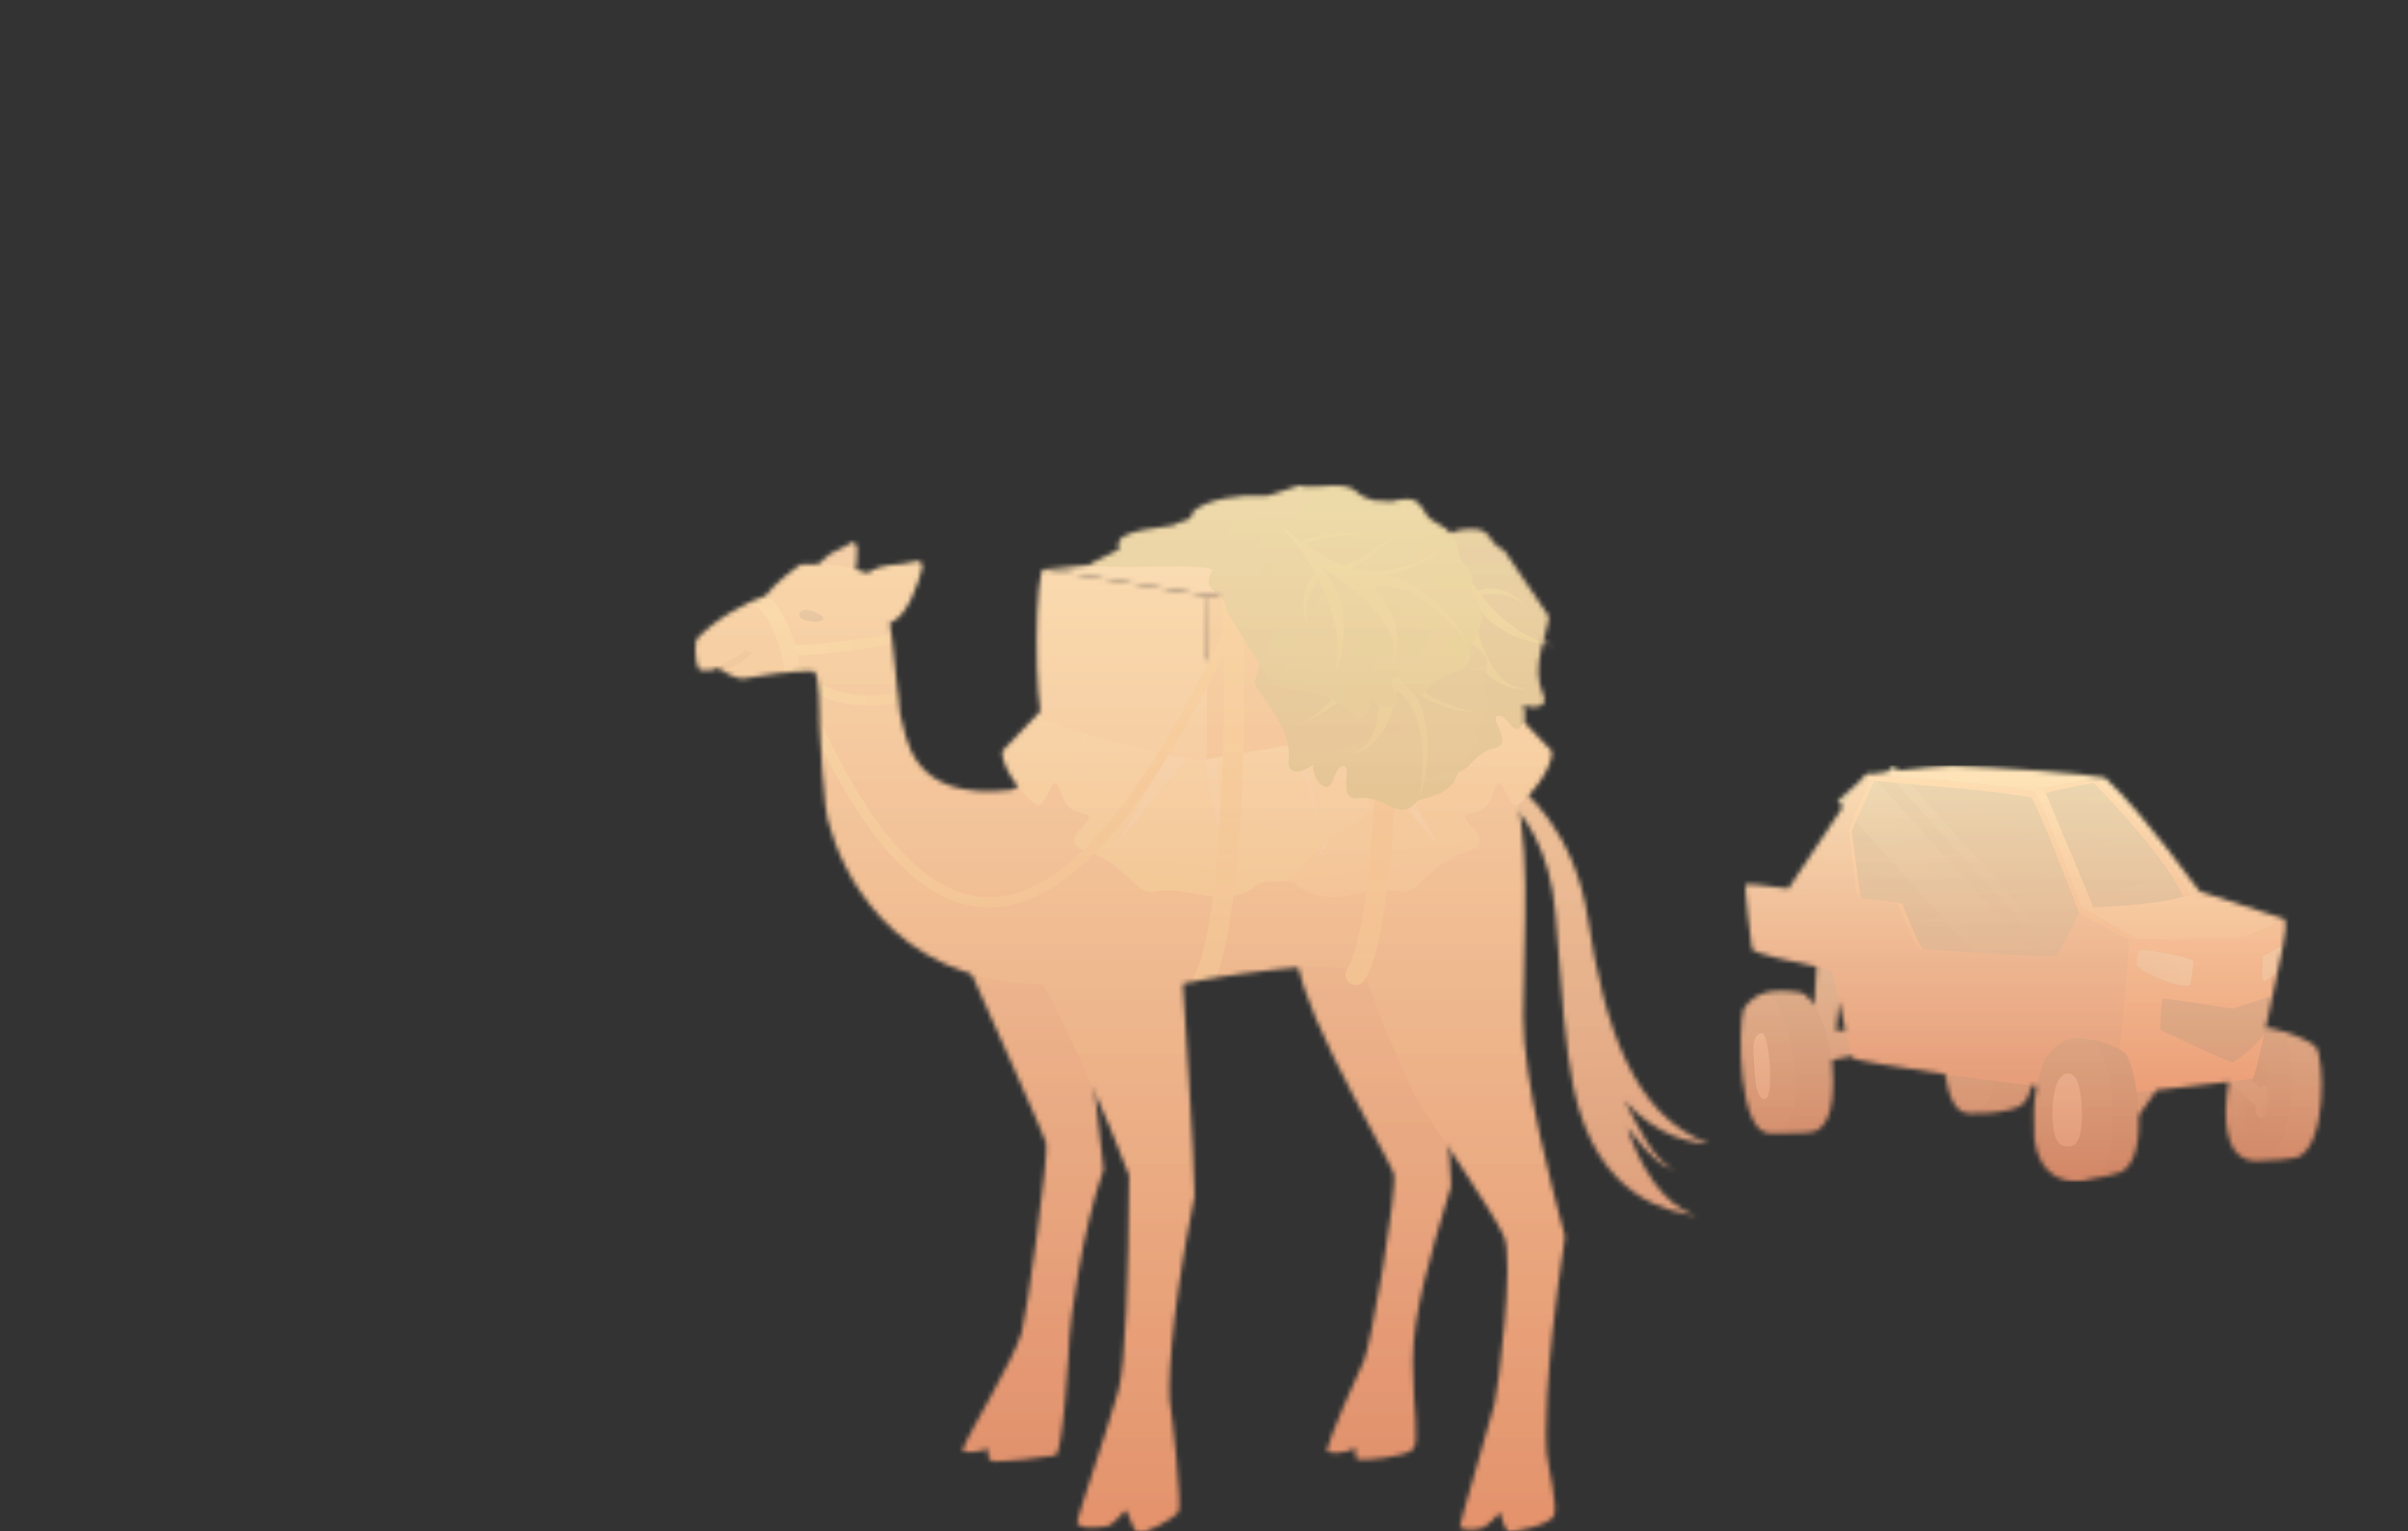 <svg width="516" height="328" viewBox="0 0 516 328" fill="none" xmlns="http://www.w3.org/2000/svg">
<rect x="0" y="0" width="516" height="328" fill="#333333" stroke="none"/>
<g clip-path="url(#clip0_1115_14445)">
<mask id="mask0_1115_14445" style="mask-type:alpha" maskUnits="userSpaceOnUse" x="373" y="164" width="125" height="90">
<path fill-rule="evenodd" clip-rule="evenodd" d="M404.334 165.35C402.879 165.529 401.657 165.687 400.844 165.795L400.564 165.484L400.11 165.893C399.886 165.923 399.765 165.94 399.765 165.94C399.449 166.151 398.922 166.783 398.711 167.099L398.621 167.234L393.762 171.611L394.879 172.85L383.221 190.342C378.132 189.694 374.368 189.257 374.159 189.396C373.593 189.679 375.212 201.768 375.423 203.243C375.577 204.318 384.341 206.064 389.253 207.096L388.744 215.309C387.643 213.626 386.598 212.853 385.946 212.628C382.507 212.029 379.424 212.268 378.356 212.628L378.338 212.633C376.92 213.111 375.407 213.62 373.612 216.102C372.426 220.055 372.307 243.057 379.423 242.818H379.687C384.645 242.817 388.101 242.807 389.267 242.218C389.86 241.619 393.774 240.541 392.588 227.363C392.575 227.271 392.561 227.179 392.547 227.088L396.818 226.223C396.901 226.465 396.97 226.628 397.025 226.7C397.305 227.059 405.915 228.565 416.817 230.134C417.492 234.768 418.977 238.428 421.805 238.489L422.068 238.503C427.019 238.777 431.025 237.761 432.221 237.237C432.655 236.845 434.429 236.887 435.323 232.539C435.695 232.582 436.067 232.624 436.437 232.666C435.738 236.026 435.721 239.238 435.92 243.961C436.974 252.075 442.559 254.288 448.46 252.496C450.883 252.065 452.886 251.759 454.678 251.021C457.657 249.312 458.508 244.16 458.333 238.916L462.117 233.551C467.165 233.028 473.316 232.292 477.576 231.755C477.208 233.558 477.132 235.335 476.951 237.707C476.845 245.41 479.326 249.504 485.066 248.626C487.382 248.549 490.465 248.406 492.233 247.959C498.718 245.384 498.121 226.554 496.243 224.279C494.488 222.549 489.464 220.859 488.281 220.722C487.213 220.285 486.292 220.161 485.492 220.254C485.977 218.072 486.489 215.71 486.999 213.317L487.578 210.587C487.77 209.679 487.96 208.773 488.146 207.88C488.544 205.974 488.927 204.121 489.28 202.4C489.567 200.999 490.284 196.773 489.28 196.772L471.422 190.941L471.4 190.923C470.415 190.069 459.971 174.832 451.084 166.572C446.026 165.624 428.744 164.359 418.312 164.043C415.182 164.147 410.608 164.613 406.785 165.057L405.833 164L404.334 165.35ZM394.086 214.54C394.523 216.55 394.998 218.743 395.44 220.709L393.443 220.82L394.086 214.54Z" fill="#D4D4D4"/>
</mask>
<g mask="url(#mask0_1115_14445)">
<path d="M429.984 208.706C431.455 209.307 434.858 212.935 435.802 223.785C436.259 237.009 432.847 236.673 432.221 237.238C431.025 237.761 427.019 238.778 422.068 238.504C423.158 238.496 427.188 237.802 427.702 228.497C427.969 215.074 423.931 208.611 422.405 208.287C423.491 207.987 426.583 207.918 429.984 208.706Z" fill="#1C1A1A"/>
<path d="M422.405 208.287C423.931 208.611 427.969 215.074 427.702 228.497C427.188 237.802 423.158 238.496 422.068 238.504L421.805 238.49C414.686 238.336 416.074 215.376 417.477 211.494C419.406 209.115 420.945 208.69 422.387 208.292L422.405 208.287Z" fill="#312B2B"/>
<path d="M480.219 225.167C481.427 223.737 483.17 218.628 488.282 220.721C492.436 222.5 492.787 245.126 485.067 248.626C479.327 249.503 476.846 245.409 476.952 237.706C477.324 232.814 477.252 230.453 480.219 225.167Z" fill="#1C1A1A"/>
<path d="M485.067 248.626C492.787 245.126 492.436 222.5 488.282 220.721C489.465 220.858 494.489 222.549 496.244 224.279C498.122 226.554 498.719 245.384 492.234 247.959C490.466 248.406 487.383 248.549 485.067 248.626Z" fill="#312B2B"/>
<mask id="mask1_1115_14445" style="mask-type:alpha" maskUnits="userSpaceOnUse" x="480" y="227" width="7" height="16">
<path d="M486.062 232.321C486.084 225.798 483.509 226.549 482.717 228.225C481.853 230.052 481.108 233.673 480.894 236.911C480.68 240.149 480.773 242.843 483.444 242.249C485.197 241.86 486.05 235.681 486.062 232.321Z" fill="#D4D4D4"/>
</mask>
<g mask="url(#mask1_1115_14445)">
<path d="M487.998 232.406C487.535 224.854 482.929 225.525 481.624 227.405C480.2 229.454 479.129 233.59 478.991 237.323C478.853 241.056 479.229 244.183 484.021 243.701C487.166 243.385 488.236 236.296 487.998 232.406Z" fill="#110A0A"/>
<path d="M486.501 235.039C486.38 232.08 484.777 232.368 484.314 233.112C483.809 233.923 483.415 235.551 483.347 237.015C483.28 238.48 483.394 239.705 485.06 239.49C486.154 239.35 486.563 236.564 486.501 235.039Z" fill="#464646"/>
</g>
<path d="M477.276 227.396L485.074 233.613C485.074 235.467 484.793 237.406 484.653 238.144L473.588 228.028L477.276 227.396Z" fill="#464646"/>
<path d="M463.203 232.012L456.143 242.022L450.663 236.753L454.878 230.642L463.203 232.012Z" fill="#464646"/>
<path d="M384.066 228.807L400.189 225.54L401.453 220.377L393.444 220.82L395.974 196.14L389.967 195.613L388.386 221.099L380.483 221.536L384.066 228.807Z" fill="#464646"/>
<mask id="mask2_1115_14445" style="mask-type:alpha" maskUnits="userSpaceOnUse" x="392" y="166" width="82" height="50">
<path d="M449.821 166.739L473.531 196.14L425.268 215.107L397.87 201.725L392.918 181.176L401.032 166.739H449.821Z" fill="url(#paint0_linear_1115_14445)"/>
</mask>
<g mask="url(#mask2_1115_14445)">
<path d="M449.821 166.739L473.531 196.14L425.268 215.107L397.87 201.725L392.918 181.176L401.032 166.739H449.821Z" fill="url(#paint1_linear_1115_14445)"/>
<rect opacity="0.2" width="9.154" height="55.171" transform="matrix(-0.743 0.669 0.669 0.743 400.562 165.484)" fill="url(#paint2_linear_1115_14445)"/>
<rect opacity="0.2" width="2.179" height="55.171" transform="matrix(-0.743 0.669 0.669 0.743 405.832 164)" fill="url(#paint3_linear_1115_14445)"/>
</g>
<path d="M446.025 194.392C445.499 194.813 445.499 195.192 445.499 195.508C442.759 188.447 437.911 175.591 435.382 170.892C435.382 170.471 435.593 169.944 435.804 169.496C436.9 170.487 443.075 186.33 446.025 194.392Z" fill="#FF6831"/>
<path d="M451.084 166.572C460.041 174.897 470.578 190.308 471.421 190.941C471.389 190.959 471.356 190.977 471.323 190.995C470.827 191.269 470.302 191.56 469.314 191.757C465.183 183.517 453.683 171.619 448.976 166.888C449.614 166.774 450.53 166.655 451.084 166.572Z" fill="#FF9D60"/>
<path d="M448.976 166.888C453.683 171.619 465.183 183.517 469.314 191.757C469.166 191.787 469.025 191.814 468.893 191.84L468.892 191.84C468.459 191.924 468.107 191.993 467.839 192.073C464.972 185.143 453.683 172.774 448.66 167.731L448.976 166.888Z" fill="#FF6831"/>
<path d="M437.911 168.917C441.602 167.937 445.799 167.455 448.976 166.888L448.66 167.731C445.288 168.258 438.298 169.712 438.438 170.049C438.243 169.58 438.088 169.342 437.911 168.917Z" fill="#FF6831"/>
<path d="M469.946 205.772C470.016 207.107 469.735 209.987 469.314 210.936C468.709 212.298 459.514 208.828 457.933 206.932C457.69 206.64 457.933 204.724 458.249 203.776C458.565 202.828 469.208 205.035 469.946 205.772Z" fill="url(#paint4_linear_1115_14445)"/>
<path d="M418.311 164.043C428.744 164.359 446.025 165.624 451.084 166.572C450.53 166.655 449.614 166.774 448.976 166.888C445.799 167.455 441.602 167.937 437.911 168.917C437.19 169.109 436.484 169.303 435.804 169.496C424.423 167.52 399.765 165.94 399.765 165.94C399.765 165.94 411.989 164.254 418.311 164.043Z" fill="#FF9D60"/>
<path d="M398.711 167.099C398.922 166.783 399.449 166.151 399.765 165.94C399.765 165.94 424.423 167.52 435.804 169.496C435.593 169.944 435.382 170.471 435.382 170.892C428.184 169.374 409.044 168.033 401.662 167.31C401.361 167.28 400.974 167.229 400.713 167.204C399.721 167.111 399.025 167.113 398.711 167.099Z" fill="#FF6831"/>
<path d="M411.146 203.243C409.986 203.138 406.93 193.97 406.509 193.338L407.668 193.654C408.897 196.857 411.504 203.273 412.094 203.314C411.582 203.278 411.252 203.253 411.146 203.243Z" fill="#FF6831"/>
<path d="M398.711 167.099C399.025 167.113 399.721 167.111 400.713 167.204C399.203 170.311 396.498 176.204 396.077 178.058L397.868 192.252C392.952 191.614 387.596 190.9 383.221 190.342L398.711 167.099Z" fill="#BD4732"/>
<path d="M396.077 178.058C396.498 176.204 399.203 170.311 400.713 167.204C400.974 167.229 401.361 167.28 401.662 167.31C399.94 171.021 396.814 177.721 396.814 178.058L398.711 192.362C398.432 192.325 398.151 192.289 397.868 192.252L396.077 178.058Z" fill="#FF6831"/>
<path d="M484.91 204.824L489.28 202.4C488.927 204.121 488.544 205.974 488.146 207.88C487.243 208.899 485.331 210.746 484.91 209.987C484.488 209.229 484.734 206.229 484.91 204.824Z" fill="url(#paint5_linear_1115_14445)"/>
<path d="M478.482 216.056L486.999 213.317C486.378 216.227 485.755 219.092 485.182 221.641C483.365 223.96 479.325 227.332 478.482 227.542C477.807 227.711 467.803 222.976 462.886 220.588C462.921 218.41 463.097 214.033 463.518 213.949C463.94 213.865 473.669 215.319 478.482 216.056Z" fill="url(#paint6_linear_1115_14445)"/>
<path fill-rule="evenodd" clip-rule="evenodd" d="M454.036 226.251L454.035 226.253C454.009 226.515 453.983 226.774 453.958 227.029C453.983 226.774 454.009 226.514 454.036 226.251Z" fill="#BD4732"/>
<path fill-rule="evenodd" clip-rule="evenodd" d="M469.314 210.936C469.735 209.987 470.016 207.107 469.946 205.772C469.208 205.035 458.565 202.828 458.249 203.776C457.933 204.724 457.69 206.64 457.933 206.932C459.514 208.828 468.709 212.298 469.314 210.936Z" fill="url(#paint7_linear_1115_14445)"/>
<path d="M445.499 195.508C445.92 195.845 452.805 199.801 456.142 201.241C456.16 205.042 454.885 217.774 454.036 226.251L454.035 226.253L453.958 227.029C453.575 230.851 453.296 233.66 453.296 234.119C435.242 233.311 397.615 227.458 397.025 226.699C396.287 225.751 392.915 208.301 392.494 207.88C392.072 207.458 375.633 204.719 375.423 203.243C375.212 201.768 373.593 189.679 374.158 189.396C374.367 189.256 378.132 189.694 383.221 190.342C387.596 190.9 392.952 191.614 397.868 192.252C398.151 192.289 398.432 192.325 398.711 192.362C401.591 192.734 404.289 193.076 406.509 193.338C406.93 193.97 409.986 203.138 411.146 203.243C411.252 203.253 411.582 203.278 412.094 203.314C417.183 203.676 440.268 205.207 440.651 204.824C440.988 204.487 444.199 198.318 445.499 195.508Z" fill="#BD4732"/>
<path d="M446.025 194.392C443.075 186.33 436.9 170.487 435.804 169.496C436.484 169.303 437.19 169.109 437.911 168.917C438.088 169.342 438.243 169.58 438.438 170.049C441.851 178.255 447.996 192.658 448.554 194.392C448.226 194.392 447.908 194.387 447.603 194.382C447.028 194.373 446.498 194.364 446.025 194.392Z" fill="#FF9D60"/>
<path d="M456.142 201.241C452.805 199.801 445.92 195.845 445.499 195.508C445.499 195.192 445.499 194.813 446.025 194.392L458.249 201.352C457.259 201.283 456.52 201.241 456.142 201.241Z" fill="#FF6831"/>
<path d="M489.28 196.772C486.069 198.669 483.645 199.828 479.746 200.987L458.249 201.352L446.025 194.392C446.498 194.364 447.028 194.373 447.603 194.382C447.908 194.387 448.226 194.392 448.554 194.392C454.561 194.076 462.57 193.654 467.839 192.073C468.107 191.993 468.459 191.924 468.892 191.84L468.893 191.84C469.025 191.814 469.166 191.787 469.314 191.757C470.302 191.56 470.827 191.269 471.323 190.995C471.356 190.977 471.389 190.959 471.421 190.941L489.28 196.772Z" fill="#FF9D60"/>
<path fill-rule="evenodd" clip-rule="evenodd" d="M482.697 231.063C481.854 231.274 454.139 234.751 453.296 234.119C453.296 233.66 453.575 230.851 453.958 227.029L454.035 226.253L454.036 226.251C454.885 217.774 456.16 205.042 456.142 201.241C456.52 201.241 457.259 201.283 458.249 201.352L479.746 200.987C483.645 199.828 486.069 198.669 489.28 196.772C490.284 196.772 489.567 200.999 489.28 202.4L484.91 204.824C484.734 206.229 484.488 209.229 484.91 209.987C485.331 210.746 487.243 208.899 488.146 207.88C487.773 209.667 487.386 211.501 486.999 213.317L478.482 216.056C473.669 215.319 463.94 213.865 463.518 213.949C463.097 214.033 462.921 218.41 462.886 220.588C467.803 222.976 477.807 227.711 478.482 227.542C479.325 227.332 483.365 223.96 485.182 221.641C483.973 227.015 482.985 230.991 482.697 231.063ZM469.314 210.936C469.735 209.987 470.016 207.107 469.946 205.772C469.208 205.035 458.565 202.828 458.249 203.776C457.933 204.724 457.69 206.64 457.933 206.932C459.514 208.828 468.709 212.298 469.314 210.936Z" fill="#FF6831"/>
<path d="M385.945 212.628C387.447 213.147 391.044 216.581 392.586 227.363C393.772 240.541 389.858 241.619 389.265 242.218C388.1 242.807 384.644 242.817 379.685 242.817C380.773 242.749 384.759 241.834 384.759 232.514C384.284 219.097 379.896 212.867 378.354 212.628C379.422 212.268 382.505 212.029 385.945 212.628Z" fill="#1C1A1A"/>
<path d="M378.354 212.628C379.896 212.867 384.284 219.097 384.759 232.514C384.759 241.834 380.773 242.749 379.685 242.817L379.422 242.817C372.306 243.057 372.424 220.055 373.61 216.102C375.406 213.62 376.918 213.111 378.337 212.633L378.354 212.628Z" fill="#312B2B"/>
<path d="M375.756 225.454C375.558 221.699 376.996 221.162 377.74 221.362C379.227 222.205 380.219 235.684 378.112 235.444C376.004 235.203 376.004 230.148 375.756 225.454Z" fill="#D4D4D4"/>
<path d="M438.134 227.1C439.187 225.414 441.927 221.247 447.618 222.674C452.254 223.916 456.048 247.649 448.46 252.496C442.559 254.288 436.974 252.075 435.921 243.961C435.618 236.795 435.815 233.107 438.134 227.1Z" fill="#312B2B"/>
<path d="M448.46 252.496C456.048 247.649 452.254 223.916 447.618 222.674C448.882 222.639 453.203 223.967 455.31 225.52C457.628 227.627 461.106 247.333 454.678 251.021C452.886 251.759 450.884 252.065 448.46 252.496Z" fill="#1C1A1A"/>
<path d="M440.034 235.059C440.994 228.476 444.236 229.535 445.015 231.319C445.864 233.264 446.287 237.005 446.075 240.296C445.863 243.588 445.333 246.296 441.941 245.384C439.716 244.785 439.539 238.451 440.034 235.059Z" fill="#D4D4D4"/>
<g style="mix-blend-mode:soft-light" opacity="0.7">
<rect width="138.044" height="89.149" transform="matrix(-1 0 0 1 505.352 164)" fill="url(#paint8_linear_1115_14445)"/>
</g>
<g style="mix-blend-mode:multiply" opacity="0.7">
<rect width="138.044" height="89.149" transform="matrix(-1 0 0 1 505.352 164)" fill="url(#paint9_linear_1115_14445)"/>
</g>
</g>
<mask id="mask3_1115_14445" style="mask-type:alpha" maskUnits="userSpaceOnUse" x="149" y="104" width="218" height="225">
<path d="M178.437 118.347C177.216 118.87 175.166 121.036 174.294 122.054C176.838 123.253 182.1 125.303 182.798 123.907C183.67 122.163 183.779 117.802 183.67 117.148C183.583 116.624 183.052 116.203 182.798 116.058C181.853 116.603 179.658 117.824 178.437 118.347Z" fill="#BD5324"/>
<path d="M224.162 244.861C223.639 243.029 212.387 217.931 206.827 205.612L227.869 199.506C228.814 202.632 233.801 209.493 233.539 217.168C233.277 224.844 235.683 243.225 236.483 250.53C231.686 264.158 229.287 283.674 229.178 286.508C229.069 289.343 227.761 311.802 226.125 311.802C225.471 312.02 213.151 313.547 212.388 312.892C211.733 312.892 211.624 311.257 211.733 310.385C208.681 311.257 206.937 311.257 206.174 310.712C208.136 305.806 216.967 291.851 218.929 285.418C219.902 282.228 224.816 247.15 224.162 244.861Z" fill="url(#paint10_linear_1115_14445)"/>
<path d="M292.195 291.632C293.721 288.58 299.608 254.346 298.627 251.293C298.199 249.96 290.271 235.608 285.653 226.217C279.693 214.098 277.791 207.271 276.931 201.251C286.162 199.361 304.514 196.301 304.078 199.179C303.642 202.057 310.947 240.5 310.947 254.128C306.15 269.936 302.77 281.711 302.77 291.632C302.77 301.554 304.296 308.858 302.77 310.494C301.244 312.129 292.195 313.001 290.777 312.674C290.341 311.584 290.45 311.584 290.45 310.167C287.943 311.584 284.072 311.584 284.345 310.494C285.108 307.441 290.668 294.685 292.195 291.632Z" fill="url(#paint11_linear_1115_14445)"/>
<path d="M340.275 196.781C337.571 178.726 327.155 168.979 322.285 166.363C319.415 166.363 314.632 167.475 320.65 170.178C326.668 172.882 332.316 182.825 333.297 195.69C334.578 212.48 335.442 224.691 337.113 232.759C342.237 257.508 358.409 259.543 363.497 260.451C356.607 258.358 351.613 250.312 348.67 241.481C354.339 248.895 356.41 249.912 359.027 250.639C354.23 248.982 350.777 240.572 348.124 235.812C354.993 243.443 362.625 244.97 366.223 244.97C349.978 239.211 343.654 219.349 340.275 196.781Z" fill="url(#paint12_linear_1115_14445)"/>
<path d="M171.613 120.899C178.59 120.463 182.334 121.59 185.895 122.753C189.929 120.245 191.368 121.531 196.688 120.136C197.016 120.172 197.67 120.485 197.67 121.444C196.87 124.969 194.355 132.303 190.692 133.437C191.564 138.888 192.327 149.137 192.873 152.843C194.29 157.423 194.508 171.814 216.858 169.197C220.347 167.453 220.783 165.163 231.14 152.843C241.498 140.524 252.182 140.088 257.852 141.287C263.521 142.486 263.085 145.43 268.536 141.287C273.987 137.144 292.085 130.166 298.082 135.836C302.879 140.371 308.294 147.828 310.402 150.99C318.688 158.229 322.358 163.455 323.158 165.163C328.609 177.483 326.428 200.16 326.428 217.822C326.428 231.952 332.861 255.327 335.368 264.921C330.68 295.994 331.226 308.531 331.444 311.148C331.662 313.765 333.951 322.814 332.97 324.776C331.989 326.739 324.248 328.374 323.049 328.047C322.176 326.957 321.849 325.212 321.413 324.013C320.105 325.539 319.233 326.302 318.033 327.175C316.507 327.72 314.218 328.047 312.8 327.175C313.345 324.122 316.834 313.219 320.214 300.791C321.001 297.896 324.466 269.936 322.285 264.921C320.105 259.906 308.221 242.789 304.514 236.902C301.549 232.192 294.738 215.715 292.413 208.337C290.087 207.865 285.893 206.702 279.439 207.138C272.984 207.574 259.451 209.355 253.491 210.736C253.491 212.829 255.998 247.259 255.998 256.199C250.329 284.437 250.329 298.719 250.765 300.791C251.201 302.862 253.382 322.814 252.509 324.013C251.637 325.212 244.878 329.137 243.569 328.156C242.523 327.371 242.116 324.703 241.171 323.468C240.844 324.122 238.663 326.302 237.9 326.739C237.137 327.175 233.7 327.402 232.449 327.175C231.249 326.957 230.995 326.375 230.813 326.302C230.813 324.733 236.648 308.422 239.644 297.847C241.127 292.614 241.825 273.752 241.934 251.838C237.9 240.718 227.252 217.205 223.4 210.736C190.256 210.736 179.899 184.788 177.827 177.156C176.344 174.103 175.61 156.623 175.429 148.264C175.254 144.601 174.556 143.758 174.229 143.794C170.741 143.533 162.6 144.776 158.966 145.43C157.047 145.168 154.75 143.754 153.842 143.08C153.12 143.38 152.613 143.576 152.533 143.576C152.272 143.576 150.898 143.653 150.135 143.576C149.262 143.489 148.717 140.088 149.153 137.035C153.187 132.565 160.165 128.858 163.981 127.659C166.052 124.933 170.195 121.771 171.613 120.899Z" fill="url(#paint13_linear_1115_14445)"/>
<path fill-rule="evenodd" clip-rule="evenodd" d="M324.504 172.429C325.812 173.163 332.744 165.426 332.614 160.949L310.075 137.315C306.706 139.189 310.711 136.218 300.816 138.285C306.788 144.491 318.402 158.762 317.08 166.2C316.714 157.209 305.752 144.331 295.7 142.725C285.648 141.119 300.349 168.202 308.956 181.943C308.764 181.722 308.573 181.5 308.381 181.278C300.703 172.391 292.847 163.298 289.251 156.262C289.04 149.165 287.697 144.905 287.268 148.937C287.053 150.951 287.81 153.441 289.251 156.262C289.509 164.923 288.083 177.809 281.26 185.016C287.678 176.138 287.656 156.498 283.863 150.088C280.07 143.677 269.782 159.516 264.89 175.549C265.543 169.968 267.835 155.76 275.266 149.632C280.422 145.38 275.671 148.105 269.628 151.571C266.963 153.1 264.047 154.773 261.618 156.055L283.28 140.87C277.435 137.889 276.693 138.04 274.914 138.403C273.804 138.63 274.624 139.973 271.212 139.654C263.692 138.952 262.419 144.878 258.902 146.55C259.043 147.471 259.163 148.262 259.172 148.818C259.198 150.564 258.046 152.81 257.08 154.692C256.327 156.159 255.687 157.405 255.811 158.018C255.939 158.655 256.597 159.53 257.313 160.483C258.169 161.622 259.108 162.872 259.328 163.959C259.557 165.096 258.331 166.458 256.97 167.972C255.937 169.119 254.827 170.354 254.212 171.643C253.253 173.654 254.704 174.614 257.554 176.499C258.941 177.417 260.659 178.554 262.591 180.137C265.706 182.691 267.479 184.588 268.739 185.938C269.866 187.145 270.583 187.913 271.486 188.32C272.319 188.695 273.415 188.741 274.506 188.787C275.92 188.846 277.326 188.905 278.137 189.68C279.573 191.053 282.841 192.888 289.008 191.852C289.946 191.695 290.773 191.55 291.514 191.42C295.639 190.698 297.078 190.446 300.15 191.06C301.877 191.405 303.383 190.001 305.342 188.174C307.495 186.167 310.196 183.649 314.339 182.378C318.937 180.968 316.924 178.786 315.303 177.029C314.134 175.762 313.169 174.716 315.036 174.339C318.549 173.63 319.165 171.955 319.87 170.036C320.059 169.521 320.255 168.989 320.514 168.453C321.245 166.946 321.94 168.314 322.727 169.863C323.263 170.918 323.842 172.057 324.504 172.429Z" fill="url(#paint14_linear_1115_14445)"/>
<path d="M300.816 138.285C292.342 140.055 288.149 143.39 284.207 141.347C283.884 141.18 283.576 141.021 283.28 140.87L261.618 156.055C264.047 154.773 266.963 153.1 269.628 151.571C275.671 148.105 280.422 145.38 275.266 149.632C267.835 155.76 265.543 169.968 264.89 175.549C269.782 159.516 280.07 143.677 283.863 150.088C287.656 156.498 287.678 176.138 281.26 185.016C288.083 177.809 289.509 164.923 289.251 156.262C287.81 153.441 287.053 150.951 287.268 148.937C287.697 144.905 289.04 149.165 289.251 156.262C292.847 163.298 300.703 172.391 308.381 181.278C308.573 181.5 308.764 181.722 308.956 181.943C300.349 168.202 285.648 141.119 295.7 142.725C305.752 144.331 316.714 157.209 317.08 166.2C318.402 158.762 306.788 144.491 300.816 138.285Z" fill="#FFFDD7"/>
<path fill-rule="evenodd" clip-rule="evenodd" d="M222.816 172.429C221.509 173.163 214.576 165.426 214.707 160.949L237.246 137.315C240.614 139.189 236.61 136.218 246.504 138.285C240.532 144.491 228.919 158.762 230.241 166.2C230.607 157.209 241.568 144.331 251.62 142.725C261.672 141.119 246.971 168.202 238.365 181.943C238.556 181.722 238.748 181.5 238.939 181.278C246.618 172.391 254.474 163.298 258.069 156.262C258.281 149.165 259.623 144.905 260.053 148.937C260.267 150.951 259.511 153.441 258.069 156.262C257.811 164.923 259.237 177.809 266.06 185.016C259.643 176.138 259.665 156.498 263.457 150.088C267.25 143.677 277.539 159.516 282.431 175.549C281.777 169.968 279.485 155.76 272.055 149.632C266.898 145.38 271.649 148.105 277.692 151.571C280.357 153.1 283.274 154.773 285.703 156.055L264.041 140.87C269.886 137.889 270.627 138.04 272.406 138.403C273.517 138.63 272.696 139.973 276.109 139.654C283.629 138.952 284.902 144.878 288.418 146.55C288.278 147.471 288.157 148.262 288.149 148.818C288.122 150.564 289.275 152.81 290.241 154.692C290.994 156.159 291.633 157.405 291.51 158.018C291.381 158.655 290.723 159.53 290.007 160.483C289.151 161.622 288.212 162.872 287.993 163.959C287.763 165.096 288.989 166.458 290.351 167.972C291.383 169.119 292.494 170.354 293.109 171.643C294.068 173.654 292.616 174.614 289.767 176.499C288.38 177.417 286.662 178.554 284.73 180.137C281.614 182.691 279.842 184.588 278.582 185.938C277.455 187.145 276.737 187.913 275.834 188.32C275.001 188.695 273.905 188.741 272.814 188.787C271.4 188.846 269.995 188.905 269.184 189.68C267.748 191.053 264.48 192.888 258.313 191.852C257.374 191.695 256.547 191.55 255.807 191.42C251.682 190.698 250.242 190.446 247.17 191.06C245.443 191.405 243.938 190.001 241.978 188.174C239.825 186.167 237.125 183.649 232.982 182.378C228.384 180.968 230.396 178.786 232.017 177.029C233.186 175.762 234.152 174.716 232.285 174.339C228.771 173.63 228.156 171.955 227.45 170.036C227.261 169.521 227.066 168.989 226.806 168.453C226.076 166.946 225.381 168.314 224.594 169.863C224.058 170.918 223.478 172.057 222.816 172.429Z" fill="url(#paint15_linear_1115_14445)"/>
<path d="M246.504 138.285C254.978 140.055 259.172 143.39 263.114 141.347C263.436 141.18 263.745 141.021 264.041 140.87L285.703 156.055C283.274 154.773 280.357 153.1 277.692 151.571C271.649 148.105 266.898 145.38 272.055 149.632C279.485 155.76 281.777 169.968 282.431 175.549C277.539 159.516 267.25 143.677 263.457 150.088C259.665 156.498 259.643 176.138 266.06 185.016C259.237 177.809 257.811 164.923 258.069 156.262C259.511 153.441 260.267 150.951 260.053 148.937C259.623 144.905 258.281 149.165 258.069 156.262C254.474 163.298 246.618 172.391 238.939 181.278C238.748 181.5 238.556 181.722 238.365 181.943C246.971 168.202 261.672 141.119 251.62 142.725C241.568 144.331 230.607 157.209 230.241 166.2C228.919 158.762 240.532 144.491 246.504 138.285Z" fill="#FFFDD7"/>
<path d="M223.777 121.951C221.655 120.79 221.664 152.625 223.486 153.923C226.564 156.114 258.499 164.4 258.515 162.659C258.639 148.964 258.709 141.286 258.834 127.591C245.143 125.388 237.468 124.154 223.777 121.951Z" fill="#331C1C"/>
<path d="M258.834 127.591C258.709 141.286 258.639 148.964 258.515 162.659C278.775 159.258 309.51 154.1 314.165 153.318C314.525 153.258 314.767 152.952 314.77 152.587L315.055 121.246C315.055 121.246 280.789 125.113 258.834 127.591Z" fill="#E2903A"/>
<path d="M223.777 121.951C237.468 124.154 245.143 125.388 258.834 127.591C280.789 125.113 315.055 121.246 315.055 121.246L284.444 116.118C284.379 116.108 284.32 116.105 284.255 116.111C282.222 116.307 246.747 119.733 223.777 121.951Z" fill="#FFDDAF"/>
<path d="M331.912 132.037C331.648 136.024 327.888 142.685 330.693 148.723C332.172 151.906 328.008 151.765 326.374 151.047C326.82 152.099 327.163 153.934 326.12 155.473C324.417 157.988 323.146 153.224 321.137 153.305C320.07 153.349 320.528 154.426 321.084 155.73C321.855 157.539 322.811 159.784 320.146 160.319C317.744 160.8 316.052 162.611 314.703 164.054C313.476 165.368 311.531 165.871 310.596 165.297C308.932 164.275 309.113 164.782 306.762 164.78C306.34 164.78 305.869 164.78 305.335 164.773C301.825 164.732 300.143 162.599 299.447 161.159C299.054 160.346 298.276 160.075 297.493 159.803C296.889 159.593 296.283 159.381 295.847 158.92C295.375 158.419 295.033 157.627 294.496 156.382C293.896 154.991 291.804 154.87 290.261 152.123C289.304 150.42 289.682 147.31 288.979 146.282C287.534 144.169 286.798 143.092 287.483 141.46C287.922 140.413 288.633 139.492 289.293 138.636C290.165 137.507 290.949 136.491 290.907 135.449C290.867 134.451 290.437 133.197 290.047 132.055C289.719 131.1 289.419 130.222 289.395 129.638C289.373 129.076 289.822 128.072 290.351 126.889C291.03 125.372 291.84 123.561 291.956 122.01C291.993 121.517 291.986 120.797 291.976 119.959C291.934 116.11 293.087 111.059 297.221 112.85C299.096 113.663 298.74 112.345 299.375 112.317C300.393 112.272 304.504 109.633 307.534 113.182C307.688 113.362 307.848 113.551 308.015 113.749C310.055 116.172 309.68 113.568 314.529 113.318C320.192 113.025 318.153 115.921 322.343 117.902L331.912 132.037Z" fill="url(#paint16_linear_1115_14445)"/>
<path d="M311.465 139.312C308.933 146.915 314.036 156.084 316.904 159.719C310.131 147.059 312.41 140.261 314.397 138.445C318.688 147.297 324.769 148.028 327.272 147.288C319.399 148.421 315.773 134.12 314.945 126.827C318.387 135.77 328.372 138.096 332.935 138.141C321.305 136.003 313.335 122.621 310.804 116.197C311.822 120.313 313.642 129.025 312.779 130.954C311.915 132.883 304.786 136.938 301.33 138.724C308.075 135.932 311.732 133.589 312.717 132.766C311.517 140.293 304.628 145.718 301.333 147.49C305.656 146.211 309.889 141.505 311.465 139.312Z" fill="#85CA24"/>
<path d="M326.732 129.656C323.872 126.988 319.161 126.888 317.352 127.58L316.361 126.684C320.98 124.69 325.2 127.835 326.732 129.656Z" fill="#85CA24"/>
<path d="M305.809 132.795C306.447 129.284 310.482 123.783 312.539 121.718L312.779 120.504C307.369 125.761 305.878 130.888 305.809 132.795Z" fill="#85CA24"/>
<path d="M268.852 146.249C270.563 150.241 276.826 155.713 276.132 162.918C275.766 166.716 279.986 165.067 281.401 163.74C281.324 164.98 281.636 166.986 283.261 168.187C285.917 170.15 285.498 164.805 287.588 164.163C288.698 163.821 288.617 165.092 288.519 166.63C288.382 168.763 288.213 171.411 291.139 170.996C293.776 170.622 296.165 171.867 298.07 172.86C299.804 173.763 301.979 173.576 302.731 172.649C304.068 171 304.066 171.585 306.476 170.734C306.908 170.581 307.391 170.411 307.937 170.211C311.522 168.9 312.475 166.105 312.668 164.377C312.778 163.401 313.477 162.842 314.182 162.28C314.725 161.846 315.271 161.41 315.55 160.779C315.853 160.095 315.917 159.159 316.018 157.689C316.131 156.046 318.233 155.165 318.822 151.791C319.187 149.699 317.676 146.647 318.025 145.338C318.743 142.649 319.108 141.279 317.816 139.852C316.988 138.938 315.926 138.25 314.939 137.611C313.637 136.769 312.466 136.01 312.132 134.926C311.813 133.889 311.8 132.448 311.788 131.135C311.779 130.037 311.769 129.029 311.583 128.421C311.403 127.837 310.579 126.97 309.609 125.948C308.365 124.638 306.879 123.074 306.199 121.525C305.983 121.033 305.731 120.292 305.438 119.43C304.09 115.467 301.082 110.704 297.491 114.035C295.861 115.546 295.75 114.066 295.088 114.267C294.029 114.589 288.859 113.368 287.035 118.103C286.943 118.343 286.847 118.594 286.747 118.858C285.53 122.08 284.974 119.275 279.911 120.77C273.998 122.517 277.136 124.75 273.555 128.295L268.852 146.249Z" fill="url(#paint17_linear_1115_14445)"/>
<path d="M302.449 147.738C307.793 154.618 305.875 165.865 304.248 170.629C306.617 155.199 301.823 149.052 299.13 147.908C297.928 158.536 291.957 161.483 289.122 161.629C297.605 159.946 296.154 143.97 294.368 136.192C294.071 146.607 284.673 152.601 280.011 154.296C291.163 147.9 294.499 131.298 294.772 123.796C295.216 128.384 296.498 137.976 298.081 139.642C299.664 141.308 308.439 142.889 312.629 143.471C304.704 143.046 300.107 141.964 298.799 141.477C302.751 148.762 311.776 151.835 315.794 152.461C310.899 152.712 304.857 149.417 302.449 147.738Z" fill="#85CA24"/>
<path d="M283.304 143.354C285.273 139.584 290.067 137.778 292.172 137.834L292.864 136.558C287.407 136.183 284.217 140.932 283.304 143.354Z" fill="#85CA24"/>
<path d="M305.893 139.011C303.97 135.641 297.844 131.457 294.989 130.084L294.304 128.926C301.751 132.361 305.133 137.08 305.893 139.011Z" fill="#85CA24"/>
<path d="M272.522 146.666C276.589 148.192 284.873 147.453 289.596 152.937C292.086 155.828 293.813 151.64 293.834 149.7C294.677 150.613 296.341 151.775 298.332 151.432C301.587 150.872 297.437 147.478 298.418 145.524C298.94 144.486 299.801 145.423 300.844 146.559C302.29 148.132 304.086 150.086 305.81 147.685C307.363 145.522 309.915 144.657 311.95 143.968C313.801 143.341 315.17 141.64 315.021 140.456C314.755 138.35 315.176 138.756 316.227 136.427C316.416 136.009 316.627 135.542 316.86 135.01C318.393 131.514 317.033 128.892 315.919 127.557C315.29 126.804 315.37 125.912 315.451 125.014C315.513 124.322 315.576 123.626 315.314 122.988C315.029 122.296 314.397 121.602 313.405 120.513C312.296 119.295 313.114 117.167 311.084 114.408C309.826 112.697 306.576 111.678 305.873 110.52C304.427 108.142 303.69 106.931 301.766 106.878C300.533 106.843 299.302 107.135 298.158 107.406C296.337 107.406 296.228 107.162 294.266 107.162C293.296 106.675 292.169 106.644 291.213 105.744C290.413 104.992 289.818 104.721 289.25 104.436C288.704 104.162 287.28 104.006 285.871 104C284.064 103.993 279.936 104.58 278.348 104C274.314 105.203 271.433 106.565 270.607 106.181C266.028 105.853 258.396 106.878 255.562 109.669C255.526 111.892 252.494 111.56 252.182 112.177C251.681 113.165 237.703 112.927 239.862 117.519C239.971 117.752 233.308 120.754 233.43 121.008C238.881 122.098 258.178 120.513 259.814 122.098C256.986 127.577 262.723 125.814 262.807 130.852L272.522 146.666Z" fill="url(#paint18_linear_1115_14445)"/>
<path d="M296.832 123.431C305.499 124.329 312.295 133.494 314.61 137.963C305.104 125.58 297.349 124.792 294.66 125.946C301.505 134.164 299.505 140.515 297.649 142.663C302.3 135.372 289.758 125.371 282.905 121.282C290.222 128.7 288.051 139.634 286.051 144.173C289.145 131.695 279.46 117.803 274.231 112.417C277.851 115.27 285.667 120.977 287.965 120.986C290.263 120.995 297.474 115.751 300.792 113.127C295.004 118.557 291.043 121.129 289.787 121.737C297.781 123.921 306.243 119.528 309.474 117.058C306.269 120.768 299.711 122.852 296.832 123.431Z" fill="#85CA24"/>
<path d="M280.426 134.227C279.064 130.198 281.076 125.485 282.572 124.004L282.129 122.621C278.084 126.303 279.308 131.892 280.426 134.227Z" fill="#85CA24"/>
<path d="M292.912 114.907C289.148 113.965 281.89 115.497 278.923 116.609L277.613 116.304C285.244 113.3 290.992 114.121 292.912 114.907Z" fill="#85CA24"/>
<path d="M175.511 131.552C172.767 130.067 171.437 130.721 171.259 131.552C170.998 132.774 173.622 133.151 174.966 133.188C176.165 133.188 177.194 132.463 175.511 131.552Z" fill="#331C1C"/>
</mask>
<g mask="url(#mask3_1115_14445)">
<path d="M178.436 118.347C177.215 118.87 175.165 121.036 174.293 122.054C176.837 123.253 182.099 125.303 182.797 123.907C183.669 122.163 183.778 117.802 183.669 117.148C183.582 116.625 183.051 116.203 182.797 116.058C181.852 116.603 179.657 117.824 178.436 118.347Z" fill="#BD5324"/>
<path d="M168.668 143.686C169.358 160.766 174.076 193.815 187.42 189.367" stroke="url(#paint19_linear_1115_14445)" stroke-width="2.18"/>
<path d="M224.16 244.859C223.637 243.028 212.386 217.93 206.825 205.61L227.867 199.505C228.812 202.63 233.799 209.492 233.537 217.167C233.276 224.842 235.681 243.224 236.481 250.529C231.684 264.157 229.285 283.672 229.176 286.507C229.067 289.342 227.759 311.801 226.123 311.801C225.469 312.019 213.149 313.545 212.386 312.891C211.731 312.891 211.622 311.256 211.731 310.383C208.679 311.256 206.935 311.256 206.172 310.711C208.134 305.804 216.965 291.849 218.927 285.417C219.9 282.226 224.814 247.149 224.16 244.859Z" fill="url(#paint20_linear_1115_14445)"/>
<path d="M292.193 291.632C293.72 288.579 299.607 254.345 298.626 251.292C298.197 249.96 290.27 235.607 285.652 226.217C279.691 214.098 277.79 207.27 276.93 201.25C286.16 199.36 304.513 196.3 304.077 199.178C303.641 202.057 310.946 240.499 310.946 254.127C306.148 269.936 302.769 281.71 302.769 291.632C302.769 301.553 304.295 308.858 302.769 310.493C301.242 312.128 292.193 313.001 290.776 312.674C290.34 311.583 290.449 311.583 290.449 310.166C287.941 311.583 284.071 311.583 284.343 310.493C285.107 307.44 290.667 294.684 292.193 291.632Z" fill="url(#paint21_linear_1115_14445)"/>
<path d="M340.273 196.78C337.57 178.726 327.154 168.979 322.284 166.362C319.413 166.362 314.631 167.474 320.649 170.178C326.667 172.882 332.315 182.825 333.296 195.69C334.576 212.48 335.441 224.691 337.112 232.759C342.236 257.507 358.408 259.542 363.496 260.451C356.605 258.358 351.612 250.312 348.668 241.481C354.338 248.894 356.409 249.912 359.026 250.639C354.229 248.982 350.776 240.572 348.123 235.811C354.992 243.443 362.623 244.969 366.221 244.969C349.977 239.211 343.653 219.349 340.273 196.78Z" fill="url(#paint22_linear_1115_14445)"/>
<path d="M171.613 120.899C178.59 120.463 182.334 121.589 185.895 122.752C189.929 120.245 191.368 121.531 196.688 120.136C197.016 120.172 197.67 120.485 197.67 121.444C196.87 124.969 194.355 132.303 190.692 133.437C191.564 138.888 192.327 149.136 192.873 152.843C194.29 157.422 194.508 171.814 216.858 169.197C220.347 167.453 220.783 165.163 231.14 152.843C241.498 140.523 252.182 140.087 257.852 141.287C263.521 142.486 263.085 145.43 268.536 141.287C273.987 137.144 292.085 130.166 298.082 135.835C302.879 140.371 308.294 147.828 310.402 150.99C318.688 158.229 322.358 163.455 323.158 165.163C328.609 177.483 326.428 200.16 326.428 217.822C326.428 231.952 332.861 255.327 335.368 264.921C330.68 295.993 331.225 308.531 331.444 311.148C331.662 313.764 333.951 322.813 332.97 324.776C331.989 326.738 324.248 328.374 323.049 328.047C322.176 326.956 321.849 325.212 321.413 324.013C320.105 325.539 319.233 326.302 318.033 327.174C316.507 327.72 314.218 328.047 312.8 327.174C313.345 324.122 316.834 313.219 320.214 300.79C321.001 297.896 324.466 269.936 322.285 264.921C320.105 259.906 308.221 242.789 304.514 236.902C301.549 232.192 294.738 215.714 292.413 208.337C290.087 207.865 285.893 206.702 279.439 207.138C272.984 207.574 259.451 209.355 253.491 210.736C253.491 212.829 255.998 247.259 255.998 256.199C250.329 284.437 250.329 298.719 250.765 300.79C251.201 302.862 253.382 322.813 252.509 324.013C251.637 325.212 244.878 329.137 243.569 328.156C242.523 327.371 242.116 324.703 241.171 323.468C240.844 324.122 238.663 326.302 237.9 326.738C237.137 327.174 233.7 327.402 232.449 327.174C231.249 326.956 230.995 326.375 230.813 326.302C230.813 324.732 236.648 308.422 239.644 297.847C241.127 292.613 241.825 273.752 241.934 251.838C237.9 240.718 227.252 217.204 223.4 210.736C190.256 210.736 179.899 184.788 177.827 177.156C176.344 174.103 175.61 156.623 175.429 148.264C175.254 144.601 174.556 143.758 174.229 143.794C170.741 143.533 162.6 144.775 158.966 145.43C157.047 145.168 154.75 143.754 153.842 143.079C153.12 143.379 152.613 143.576 152.533 143.576C152.272 143.576 150.898 143.652 150.135 143.576C149.262 143.489 148.717 140.087 149.153 137.035C153.187 132.565 160.165 128.858 163.981 127.658C166.052 124.933 170.195 121.771 171.613 120.899Z" fill="url(#paint23_linear_1115_14445)"/>
<path fill-rule="evenodd" clip-rule="evenodd" d="M324.501 172.429C325.808 173.163 332.741 165.426 332.611 160.949L310.072 137.315C306.703 139.189 310.708 136.218 300.813 138.285C306.785 144.491 318.399 158.761 317.077 166.2C316.711 157.209 305.749 144.331 295.697 142.725C285.645 141.119 300.346 168.201 308.953 181.943C308.761 181.722 308.57 181.5 308.378 181.278C300.699 172.39 292.844 163.298 289.248 156.262C289.037 149.164 287.694 144.905 287.264 148.937C287.05 150.95 287.807 153.441 289.248 156.262C289.506 164.923 288.08 177.809 281.257 185.016C287.674 176.138 287.653 156.498 283.86 150.087C280.067 143.677 269.779 159.516 264.887 175.549C265.54 169.968 267.832 155.76 275.263 149.632C280.419 145.38 275.668 148.105 269.625 151.571L269.625 151.571C266.96 153.1 264.044 154.773 261.615 156.055L283.277 140.87C277.431 137.889 276.69 138.04 274.911 138.403C273.801 138.629 274.621 139.973 271.209 139.654C263.688 138.952 262.416 144.877 258.899 146.55C259.039 147.471 259.16 148.262 259.169 148.818C259.195 150.564 258.042 152.81 257.077 154.692C256.323 156.159 255.684 157.405 255.808 158.017C255.936 158.654 256.594 159.53 257.31 160.483C258.166 161.622 259.105 162.872 259.325 163.959C259.554 165.095 258.328 166.458 256.966 167.971C255.934 169.119 254.823 170.353 254.209 171.642C253.25 173.653 254.701 174.614 257.551 176.499C258.938 177.417 260.655 178.553 262.588 180.137C265.703 182.69 267.475 184.588 268.736 185.937C269.863 187.144 270.58 187.913 271.483 188.319C272.316 188.695 273.412 188.741 274.503 188.786C275.917 188.846 277.323 188.905 278.133 189.68C279.57 191.053 282.838 192.888 289.005 191.852C289.943 191.695 290.77 191.55 291.511 191.42C295.636 190.698 297.075 190.446 300.147 191.06C301.874 191.405 303.38 190.001 305.339 188.174C307.492 186.167 310.192 183.649 314.336 182.378C318.934 180.967 316.921 178.786 315.3 177.029C314.131 175.762 313.165 174.716 315.033 174.339C318.546 173.63 319.162 171.955 319.867 170.036C320.056 169.521 320.252 168.989 320.511 168.453C321.241 166.946 321.936 168.314 322.723 169.862C323.26 170.918 323.839 172.057 324.501 172.429Z" fill="url(#paint24_linear_1115_14445)"/>
<path d="M300.813 138.285C292.339 140.055 288.145 143.39 284.204 141.347C283.881 141.18 283.572 141.021 283.277 140.87L261.615 156.055C264.044 154.773 266.96 153.1 269.625 151.571L269.625 151.571C275.668 148.105 280.419 145.38 275.263 149.632C267.832 155.76 265.54 169.968 264.887 175.549C269.779 159.516 280.067 143.677 283.86 150.087C287.653 156.498 287.674 176.138 281.257 185.016C288.08 177.809 289.506 164.923 289.248 156.262C287.807 153.441 287.05 150.95 287.264 148.937C287.694 144.905 289.037 149.164 289.248 156.262C292.844 163.298 300.699 172.39 308.378 181.278C308.57 181.5 308.761 181.722 308.953 181.943C300.346 168.201 285.645 141.119 295.697 142.725C305.749 144.331 316.711 157.209 317.077 166.2C318.399 158.761 306.785 144.491 300.813 138.285Z" fill="#FFFDD7"/>
<path fill-rule="evenodd" clip-rule="evenodd" d="M222.815 172.429C221.508 173.163 214.575 165.426 214.706 160.949L237.245 137.315C240.613 139.189 236.609 136.218 246.503 138.285C240.531 144.491 228.918 158.761 230.24 166.2C230.606 157.209 241.567 144.331 251.619 142.725C261.671 141.119 246.971 168.201 238.364 181.943C238.555 181.722 238.747 181.5 238.938 181.278C246.617 172.39 254.473 163.298 258.068 156.262C258.28 149.164 259.622 144.905 260.052 148.937C260.267 150.95 259.51 153.441 258.068 156.262C257.81 164.923 259.236 177.809 266.059 185.016C259.642 176.138 259.664 156.498 263.457 150.087C267.249 143.677 277.538 159.516 282.43 175.549C281.776 169.968 279.484 155.76 272.054 149.632C266.897 145.38 271.648 148.105 277.691 151.571L277.692 151.571C280.357 153.1 283.273 154.773 285.702 156.055L264.04 140.87C269.885 137.889 270.626 138.04 272.405 138.403C273.516 138.629 272.695 139.973 276.108 139.654C283.628 138.952 284.901 144.877 288.418 146.55C288.277 147.471 288.156 148.262 288.148 148.818C288.121 150.564 289.274 152.81 290.24 154.692C290.993 156.159 291.632 157.405 291.509 158.017C291.38 158.654 290.723 159.53 290.006 160.483C289.151 161.622 288.211 162.872 287.992 163.959C287.763 165.095 288.988 166.458 290.35 167.971C291.382 169.119 292.493 170.353 293.108 171.642C294.067 173.653 292.615 174.614 289.766 176.499C288.379 177.417 286.661 178.553 284.729 180.137C281.613 182.69 279.841 184.588 278.581 185.937C277.454 187.144 276.736 187.913 275.833 188.319C275 188.695 273.904 188.741 272.813 188.786C271.399 188.846 269.994 188.905 269.183 189.68C267.747 191.053 264.479 192.888 258.312 191.852C257.373 191.695 256.546 191.55 255.806 191.42C251.681 190.698 250.241 190.446 247.169 191.06C245.442 191.405 243.937 190.001 241.977 188.174C239.825 186.167 237.124 183.649 232.981 182.378C228.383 180.967 230.395 178.786 232.016 177.029C233.185 175.762 234.151 174.716 232.284 174.339C228.77 173.63 228.155 171.955 227.449 170.036C227.26 169.521 227.065 168.989 226.805 168.453C226.075 166.946 225.38 168.314 224.593 169.862C224.057 170.918 223.478 172.057 222.815 172.429Z" fill="url(#paint25_linear_1115_14445)"/>
<path d="M246.503 138.285C254.977 140.055 259.171 143.39 263.113 141.347C263.435 141.18 263.744 141.021 264.04 140.87L285.702 156.055C283.273 154.773 280.357 153.1 277.692 151.571L277.691 151.571C271.648 148.105 266.897 145.38 272.054 149.632C279.484 155.76 281.776 169.968 282.43 175.549C277.538 159.516 267.249 143.677 263.457 150.087C259.664 156.498 259.642 176.138 266.059 185.016C259.236 177.809 257.81 164.923 258.068 156.262C259.51 153.441 260.267 150.95 260.052 148.937C259.622 144.905 258.28 149.164 258.068 156.262C254.473 163.298 246.617 172.39 238.938 181.278C238.747 181.5 238.555 181.722 238.364 181.943C246.971 168.201 261.671 141.119 251.619 142.725C241.567 144.331 230.606 157.209 230.24 166.2C228.918 158.761 240.531 144.491 246.503 138.285Z" fill="#FFFDD7"/>
<path d="M223.775 121.951C221.653 120.79 221.662 152.625 223.484 153.923C226.562 156.114 258.497 164.4 258.513 162.659C258.637 148.964 258.707 141.286 258.832 127.591C245.141 125.388 237.466 124.153 223.775 121.951Z" fill="#FFD191"/>
<path d="M258.832 127.591C258.707 141.286 258.637 148.964 258.513 162.659C278.772 159.258 309.508 154.099 314.163 153.318C314.522 153.258 314.765 152.952 314.768 152.587L315.053 121.245C315.053 121.245 280.787 125.113 258.832 127.591Z" fill="#E2903A"/>
<path d="M223.775 121.951C237.466 124.153 245.141 125.388 258.832 127.591C280.787 125.113 315.053 121.245 315.053 121.245L284.442 116.118C284.377 116.107 284.318 116.104 284.253 116.111C282.22 116.307 246.745 119.732 223.775 121.951Z" fill="#FFDDAF"/>
<path d="M263.847 126.132C265.519 149.681 263.891 200.945 257.523 210.626" stroke="url(#paint26_linear_1115_14445)" stroke-width="4.361" stroke-linecap="round"/>
<path d="M288.694 207.639C288.032 208.645 288.311 209.997 289.317 210.659C290.324 211.321 291.676 211.042 292.337 210.035L288.694 207.639ZM296.839 124.343L294.664 124.497C295.492 136.156 295.505 154.762 294.515 171.663C294.02 180.111 293.277 188.086 292.271 194.525C291.767 197.747 291.202 200.549 290.581 202.817C289.948 205.126 289.298 206.72 288.694 207.639L290.516 208.837L292.337 210.035C293.325 208.534 294.119 206.408 294.787 203.969C295.467 201.489 296.061 198.513 296.579 195.199C297.616 188.568 298.37 180.44 298.869 171.918C299.867 154.88 299.858 136.079 299.014 124.188L296.839 124.343Z" fill="url(#paint27_linear_1115_14445)"/>
<path d="M169.539 139.106C171.611 139.978 190.908 137.143 191.235 136.707" stroke="url(#paint28_linear_1115_14445)" stroke-width="2.18" stroke-linecap="round"/>
<path d="M170.305 143.576C172.921 145.539 177.936 152.08 192.437 149.464" stroke="url(#paint29_linear_1115_14445)" stroke-width="2.18" stroke-linecap="round"/>
<path d="M169.977 143.686C196.361 209.428 226.561 213.244 263.629 134.637" stroke="url(#paint30_linear_1115_14445)" stroke-width="2.18"/>
<path d="M331.91 132.038C331.647 136.024 327.887 142.686 330.692 148.723C332.171 151.906 328.006 151.765 326.373 151.047C326.819 152.1 327.161 153.935 326.119 155.473C324.415 157.988 323.145 153.224 321.136 153.306C320.068 153.349 320.527 154.426 321.083 155.731C321.853 157.539 322.81 159.784 320.145 160.319C317.743 160.801 316.051 162.611 314.702 164.055C313.474 165.369 311.53 165.871 310.595 165.297C308.931 164.276 309.111 164.782 306.761 164.781C306.339 164.78 305.868 164.78 305.334 164.774C301.823 164.733 300.142 162.599 299.445 161.159C299.052 160.346 298.274 160.076 297.491 159.803C296.888 159.593 296.281 159.382 295.846 158.92C295.374 158.419 295.032 157.627 294.495 156.383L294.495 156.383C293.895 154.991 291.802 154.87 290.26 152.123C289.303 150.42 289.68 147.311 288.977 146.282C287.533 144.169 286.797 143.092 287.481 141.46C287.92 140.414 288.631 139.493 289.292 138.637L289.292 138.637C290.164 137.507 290.948 136.491 290.906 135.449C290.865 134.451 290.436 133.198 290.045 132.056L290.045 132.056C289.718 131.1 289.418 130.222 289.394 129.638C289.371 129.076 289.82 128.072 290.35 126.889L290.35 126.889C291.028 125.373 291.839 123.562 291.955 122.011C291.992 121.517 291.984 120.797 291.975 119.96L291.975 119.96C291.933 116.11 293.086 111.059 297.219 112.85C299.095 113.663 298.739 112.345 299.374 112.317C300.391 112.272 304.503 109.633 307.533 113.183C307.686 113.362 307.846 113.551 308.013 113.749C310.054 116.172 309.678 113.569 314.528 113.318C320.191 113.025 318.152 115.921 322.341 117.902L331.91 132.038Z" fill="url(#paint31_linear_1115_14445)"/>
<path d="M311.467 139.312C308.935 146.914 314.038 156.084 316.906 159.718C310.133 147.058 312.412 140.261 314.399 138.444C318.69 147.296 324.771 148.028 327.274 147.287C319.401 148.42 315.775 134.119 314.947 126.826C318.389 135.77 328.374 138.096 332.936 138.141C321.307 136.002 313.337 122.62 310.806 116.197C311.824 120.312 313.644 129.025 312.781 130.954C311.917 132.883 304.788 136.937 301.332 138.724C308.077 135.931 311.733 133.588 312.719 132.765C311.519 140.293 304.629 145.717 301.335 147.489C305.658 146.21 309.891 141.504 311.467 139.312Z" fill="#85CA24"/>
<path d="M326.732 129.655C323.871 126.987 319.16 126.887 317.352 127.579L316.361 126.683C320.98 124.689 325.199 127.834 326.732 129.655Z" fill="#85CA24"/>
<path d="M305.808 132.794C306.446 129.283 310.481 123.782 312.537 121.718L312.778 120.503C307.368 125.76 305.877 130.888 305.808 132.794Z" fill="#85CA24"/>
<path d="M268.85 146.248C270.561 150.241 276.824 155.713 276.13 162.917C275.764 166.716 279.984 165.066 281.399 163.74C281.322 164.98 281.634 166.986 283.259 168.187C285.915 170.15 285.496 164.805 287.586 164.163C288.696 163.821 288.615 165.092 288.517 166.63C288.38 168.763 288.211 171.411 291.137 170.996C293.774 170.622 296.163 171.867 298.068 172.86C299.802 173.763 301.977 173.576 302.729 172.649C304.066 171 304.064 171.585 306.474 170.734L306.474 170.734C306.906 170.581 307.389 170.411 307.935 170.211C311.519 168.9 312.473 166.105 312.666 164.376C312.776 163.401 313.475 162.842 314.18 162.28C314.723 161.846 315.268 161.41 315.548 160.779C315.851 160.095 315.915 159.159 316.016 157.689L316.016 157.689C316.129 156.045 318.23 155.165 318.82 151.791C319.185 149.698 317.674 146.646 318.023 145.338C318.741 142.648 319.106 141.279 317.814 139.852C316.986 138.938 315.924 138.25 314.937 137.611L314.937 137.611C313.635 136.768 312.464 136.01 312.13 134.926C311.811 133.888 311.798 132.448 311.786 131.135L311.786 131.135C311.776 130.037 311.767 129.029 311.58 128.421C311.401 127.837 310.577 126.969 309.607 125.948L309.607 125.948C308.363 124.638 306.877 123.074 306.197 121.525C305.981 121.033 305.729 120.292 305.436 119.429C304.088 115.467 301.079 110.704 297.488 114.035C295.859 115.546 295.748 114.066 295.086 114.267C294.027 114.589 288.857 113.368 287.033 118.103C286.94 118.343 286.845 118.594 286.745 118.858C285.528 122.08 284.972 119.275 279.909 120.77C273.996 122.517 277.134 124.749 273.553 128.295L268.85 146.248Z" fill="url(#paint32_linear_1115_14445)"/>
<path d="M302.446 147.738C307.791 154.618 305.872 165.865 304.245 170.629C306.614 155.199 301.82 149.052 299.127 147.908C297.925 158.536 291.955 161.484 289.12 161.629C297.602 159.946 296.152 143.97 294.366 136.193C294.068 146.607 284.67 152.602 280.008 154.297C291.161 147.901 294.496 131.298 294.769 123.796C295.213 128.384 296.496 137.976 298.079 139.642C299.662 141.308 308.437 142.889 312.626 143.471C304.701 143.046 300.104 141.965 298.797 141.477C302.748 148.762 311.773 151.835 315.792 152.461C310.896 152.712 304.855 149.417 302.446 147.738Z" fill="#85CA24"/>
<path d="M283.305 143.355C285.273 139.585 290.068 137.779 292.173 137.835L292.865 136.558C287.408 136.183 284.218 140.933 283.305 143.355Z" fill="#85CA24"/>
<path d="M305.892 139.011C303.97 135.641 297.844 131.458 294.989 130.085L294.303 128.927C301.75 132.361 305.132 137.081 305.892 139.011Z" fill="#85CA24"/>
<path d="M272.518 146.666C276.585 148.192 284.869 147.452 289.592 152.937C292.082 155.828 293.809 151.639 293.83 149.7C294.673 150.613 296.337 151.775 298.329 151.432C301.583 150.871 297.433 147.477 298.414 145.524C298.936 144.486 299.797 145.423 300.84 146.558C302.286 148.132 304.082 150.085 305.806 147.685C307.359 145.522 309.911 144.657 311.946 143.968C313.797 143.34 315.166 141.64 315.017 140.456C314.751 138.35 315.172 138.755 316.223 136.427C316.412 136.008 316.623 135.542 316.856 135.01C318.389 131.514 317.029 128.892 315.915 127.557C315.286 126.803 315.366 125.911 315.447 125.014C315.509 124.321 315.572 123.626 315.31 122.987C315.025 122.295 314.394 121.602 313.401 120.512L313.401 120.512C312.292 119.294 313.11 117.167 311.08 114.408C309.822 112.697 306.572 111.677 305.869 110.52C304.423 108.142 303.686 106.931 301.762 106.877C300.529 106.843 299.298 107.134 298.154 107.405L298.154 107.405C296.333 107.405 296.224 107.161 294.262 107.161C293.292 106.674 292.165 106.643 291.209 105.744C290.409 104.992 289.814 104.721 289.246 104.436C288.7 104.161 287.276 104.005 285.867 104C284.06 103.992 279.932 104.58 278.344 104C274.31 105.202 271.429 106.565 270.603 106.18C266.024 105.853 258.392 106.877 255.558 109.669C255.522 111.891 252.49 111.56 252.178 112.177C251.677 113.165 237.699 112.926 239.858 117.519C239.967 117.751 233.304 120.753 233.426 121.008C238.877 122.098 258.174 120.512 259.81 122.098C256.982 127.576 262.719 125.814 262.803 130.852L272.518 146.666Z" fill="url(#paint33_linear_1115_14445)"/>
<path d="M296.833 123.431C305.5 124.329 312.296 133.494 314.611 137.964C305.105 125.581 297.35 124.792 294.661 125.946C301.506 134.164 299.506 140.515 297.65 142.664C302.301 135.373 289.759 125.372 282.906 121.282C290.223 128.7 288.052 139.634 286.052 144.174C289.146 131.695 279.461 117.803 274.232 112.417C277.852 115.27 285.667 120.977 287.965 120.986C290.263 120.995 297.475 115.751 300.793 113.127C295.004 118.558 291.044 121.13 289.788 121.737C297.782 123.921 306.243 119.528 309.475 117.059C306.27 120.768 299.712 122.853 296.833 123.431Z" fill="#85CA24"/>
<path d="M280.426 134.227C279.064 130.198 281.076 125.486 282.572 124.004L282.129 122.622C278.084 126.304 279.308 131.893 280.426 134.227Z" fill="#85CA24"/>
<path d="M292.909 114.907C289.146 113.965 281.887 115.497 278.921 116.609L277.61 116.303C285.242 113.3 290.99 114.121 292.909 114.907Z" fill="#85CA24"/>
<path d="M161.863 127.832C166.66 129.685 170.149 141.024 169.604 144.622" stroke="url(#paint34_linear_1115_14445)" stroke-width="3.271" stroke-linecap="round"/>
<path d="M154.668 143.096C156.921 142.187 160.119 140.261 160.446 139.498" stroke="#BE5725" stroke-width="1.526"/>
<path d="M175.508 131.552C172.765 130.067 171.435 130.721 171.256 131.552C170.995 132.774 173.619 133.151 174.963 133.188C176.163 133.188 177.191 132.463 175.508 131.552Z" fill="#331C1C"/>
<g style="mix-blend-mode:soft-light" opacity="0.7">
<rect x="137.441" y="71.793" width="254.247" height="269.946" fill="url(#paint35_linear_1115_14445)"/>
</g>
<g style="mix-blend-mode:multiply" opacity="0.7">
<rect x="137.441" y="71.793" width="254.247" height="269.946" fill="url(#paint36_linear_1115_14445)"/>
</g>
</g>
</g>
<defs>
<linearGradient id="paint0_linear_1115_14445" x1="433.277" y1="159.89" x2="446.239" y2="211.63" gradientUnits="userSpaceOnUse">
<stop stop-color="#281008"/>
<stop offset="1" stop-color="#484848"/>
</linearGradient>
<linearGradient id="paint1_linear_1115_14445" x1="433.277" y1="159.89" x2="446.239" y2="211.63" gradientUnits="userSpaceOnUse">
<stop stop-color="#281008"/>
<stop offset="1" stop-color="#484848"/>
</linearGradient>
<linearGradient id="paint2_linear_1115_14445" x1="4.577" y1="0" x2="4.577" y2="55.171" gradientUnits="userSpaceOnUse">
<stop stop-color="white"/>
<stop offset="1" stop-color="white" stop-opacity="0"/>
</linearGradient>
<linearGradient id="paint3_linear_1115_14445" x1="1.09" y1="0" x2="1.09" y2="55.171" gradientUnits="userSpaceOnUse">
<stop stop-color="white"/>
<stop offset="1" stop-color="white" stop-opacity="0"/>
</linearGradient>
<linearGradient id="paint4_linear_1115_14445" x1="431.918" y1="164.043" x2="431.918" y2="234.196" gradientUnits="userSpaceOnUse">
<stop stop-color="#FBF7E7"/>
<stop offset="1" stop-color="#BFB1A5"/>
</linearGradient>
<linearGradient id="paint5_linear_1115_14445" x1="496.185" y1="200.882" x2="479.957" y2="206.783" gradientUnits="userSpaceOnUse">
<stop stop-color="#D8C7B4"/>
<stop offset="1" stop-color="#FBF7E7"/>
</linearGradient>
<linearGradient id="paint6_linear_1115_14445" x1="431.918" y1="207.205" x2="431.918" y2="234.196" gradientUnits="userSpaceOnUse">
<stop stop-color="#2D1912"/>
<stop offset="1" stop-color="#3F3835"/>
</linearGradient>
<linearGradient id="paint7_linear_1115_14445" x1="471.316" y1="209.734" x2="455.299" y2="207.31" gradientUnits="userSpaceOnUse">
<stop stop-color="#FBF7E7"/>
<stop offset="1" stop-color="#D8C7B4"/>
</linearGradient>
<linearGradient id="paint8_linear_1115_14445" x1="69.022" y1="0" x2="69.022" y2="89.149" gradientUnits="userSpaceOnUse">
<stop stop-color="#FFECC2"/>
<stop offset="1" stop-color="#E3906C"/>
</linearGradient>
<linearGradient id="paint9_linear_1115_14445" x1="69.022" y1="0" x2="69.022" y2="89.149" gradientUnits="userSpaceOnUse">
<stop stop-color="#FFECC2"/>
<stop offset="1" stop-color="#E3906C"/>
</linearGradient>
<linearGradient id="paint10_linear_1115_14445" x1="257.611" y1="104" x2="257.611" y2="328.312" gradientUnits="userSpaceOnUse">
<stop stop-color="#C05E29"/>
<stop offset="1" stop-color="#B53F1B"/>
</linearGradient>
<linearGradient id="paint11_linear_1115_14445" x1="257.611" y1="104" x2="257.611" y2="328.312" gradientUnits="userSpaceOnUse">
<stop stop-color="#C05E29"/>
<stop offset="1" stop-color="#B53F1B"/>
</linearGradient>
<linearGradient id="paint12_linear_1115_14445" x1="202.331" y1="96.616" x2="218.166" y2="313.151" gradientUnits="userSpaceOnUse">
<stop stop-color="#A7602E"/>
<stop offset="1" stop-color="#632D28"/>
</linearGradient>
<linearGradient id="paint13_linear_1115_14445" x1="257.522" y1="77.168" x2="257.598" y2="294.85" gradientUnits="userSpaceOnUse">
<stop stop-color="#EEA256"/>
<stop offset="1" stop-color="#D47A3A"/>
</linearGradient>
<linearGradient id="paint14_linear_1115_14445" x1="266.525" y1="104" x2="250.499" y2="266.857" gradientUnits="userSpaceOnUse">
<stop stop-color="#F8C965"/>
<stop offset="1" stop-color="#FFEE97"/>
</linearGradient>
<linearGradient id="paint15_linear_1115_14445" x1="266.525" y1="104" x2="250.499" y2="266.857" gradientUnits="userSpaceOnUse">
<stop stop-color="#F8F165"/>
<stop offset="1" stop-color="#FFF3B7"/>
</linearGradient>
<linearGradient id="paint16_linear_1115_14445" x1="257.611" y1="104" x2="257.611" y2="328.312" gradientUnits="userSpaceOnUse">
<stop stop-color="#48860A"/>
<stop offset="1" stop-color="#3D6812"/>
</linearGradient>
<linearGradient id="paint17_linear_1115_14445" x1="257.611" y1="104" x2="257.611" y2="328.312" gradientUnits="userSpaceOnUse">
<stop stop-color="#51940E"/>
<stop offset="1" stop-color="#4E7627"/>
</linearGradient>
<linearGradient id="paint18_linear_1115_14445" x1="257.611" y1="104" x2="257.611" y2="266.149" gradientUnits="userSpaceOnUse">
<stop stop-color="#60B40B"/>
<stop offset="1" stop-color="#5D9129"/>
</linearGradient>
<linearGradient id="paint19_linear_1115_14445" x1="178.044" y1="143.686" x2="178.044" y2="189.775" gradientUnits="userSpaceOnUse">
<stop stop-color="#FFEF77"/>
<stop offset="1" stop-color="#FCC349"/>
</linearGradient>
<linearGradient id="paint20_linear_1115_14445" x1="221.326" y1="199.505" x2="221.326" y2="313.053" gradientUnits="userSpaceOnUse">
<stop stop-color="#C05E29"/>
<stop offset="1" stop-color="#B53F1B"/>
</linearGradient>
<linearGradient id="paint21_linear_1115_14445" x1="293.938" y1="197.999" x2="293.938" y2="312.742" gradientUnits="userSpaceOnUse">
<stop stop-color="#C05E29"/>
<stop offset="1" stop-color="#B53F1B"/>
</linearGradient>
<linearGradient id="paint22_linear_1115_14445" x1="329.653" y1="163.265" x2="341.973" y2="252.884" gradientUnits="userSpaceOnUse">
<stop stop-color="#A7602E"/>
<stop offset="1" stop-color="#632D28"/>
</linearGradient>
<linearGradient id="paint23_linear_1115_14445" x1="242.107" y1="95.234" x2="242.184" y2="297.257" gradientUnits="userSpaceOnUse">
<stop stop-color="#EEA256"/>
<stop offset="1" stop-color="#D47A3A"/>
</linearGradient>
<linearGradient id="paint24_linear_1115_14445" x1="295.046" y1="192.302" x2="289.616" y2="151.1" gradientUnits="userSpaceOnUse">
<stop stop-color="#F8C965"/>
<stop offset="1" stop-color="#FFEE97"/>
</linearGradient>
<linearGradient id="paint25_linear_1115_14445" x1="252.27" y1="192.302" x2="257.701" y2="151.1" gradientUnits="userSpaceOnUse">
<stop stop-color="#F8F165"/>
<stop offset="1" stop-color="#FFF3B7"/>
</linearGradient>
<linearGradient id="paint26_linear_1115_14445" x1="260.992" y1="126.132" x2="260.992" y2="210.626" gradientUnits="userSpaceOnUse">
<stop stop-color="#F9A227"/>
<stop offset="1" stop-color="#FFEF77"/>
</linearGradient>
<linearGradient id="paint27_linear_1115_14445" x1="293.984" y1="172.378" x2="293.984" y2="208.837" gradientUnits="userSpaceOnUse">
<stop stop-color="#F9A227"/>
<stop offset="1" stop-color="#FFEF77"/>
</linearGradient>
<linearGradient id="paint28_linear_1115_14445" x1="169.539" y1="137.989" x2="191.235" y2="137.989" gradientUnits="userSpaceOnUse">
<stop stop-color="#FFEF77"/>
<stop offset="1" stop-color="#FCC54B"/>
</linearGradient>
<linearGradient id="paint29_linear_1115_14445" x1="170.305" y1="146.824" x2="192.437" y2="146.824" gradientUnits="userSpaceOnUse">
<stop stop-color="#FFEF77"/>
<stop offset="1" stop-color="#FCC44A"/>
</linearGradient>
<linearGradient id="paint30_linear_1115_14445" x1="189.339" y1="160.758" x2="275.686" y2="161.194" gradientUnits="userSpaceOnUse">
<stop stop-color="#FFEF77"/>
<stop offset="1" stop-color="#F9A227"/>
</linearGradient>
<linearGradient id="paint31_linear_1115_14445" x1="310.712" y1="165.569" x2="308.501" y2="111.129" gradientUnits="userSpaceOnUse">
<stop stop-color="#48860A"/>
<stop offset="1" stop-color="#3D6812"/>
</linearGradient>
<linearGradient id="paint32_linear_1115_14445" x1="302.707" y1="172.97" x2="285.298" y2="116.348" gradientUnits="userSpaceOnUse">
<stop stop-color="#51940E"/>
<stop offset="1" stop-color="#4E7627"/>
</linearGradient>
<linearGradient id="paint33_linear_1115_14445" x1="315.234" y1="140.693" x2="262.296" y2="114.107" gradientUnits="userSpaceOnUse">
<stop stop-color="#60B40B"/>
<stop offset="1" stop-color="#5D9129"/>
</linearGradient>
<linearGradient id="paint34_linear_1115_14445" x1="165.762" y1="127.832" x2="165.762" y2="144.622" gradientUnits="userSpaceOnUse">
<stop stop-color="#FFEF77"/>
<stop offset="1" stop-color="#FFD17C"/>
</linearGradient>
<linearGradient id="paint35_linear_1115_14445" x1="264.565" y1="71.793" x2="264.565" y2="341.739" gradientUnits="userSpaceOnUse">
<stop stop-color="#FFECC2"/>
<stop offset="1" stop-color="#E3906C"/>
</linearGradient>
<linearGradient id="paint36_linear_1115_14445" x1="264.565" y1="71.793" x2="264.565" y2="341.739" gradientUnits="userSpaceOnUse">
<stop stop-color="#FFECC2"/>
<stop offset="1" stop-color="#E3906C"/>
</linearGradient>
<clipPath id="clip0_1115_14445">
<rect width="516" height="328" fill="white"/>
</clipPath>
</defs>
</svg>
